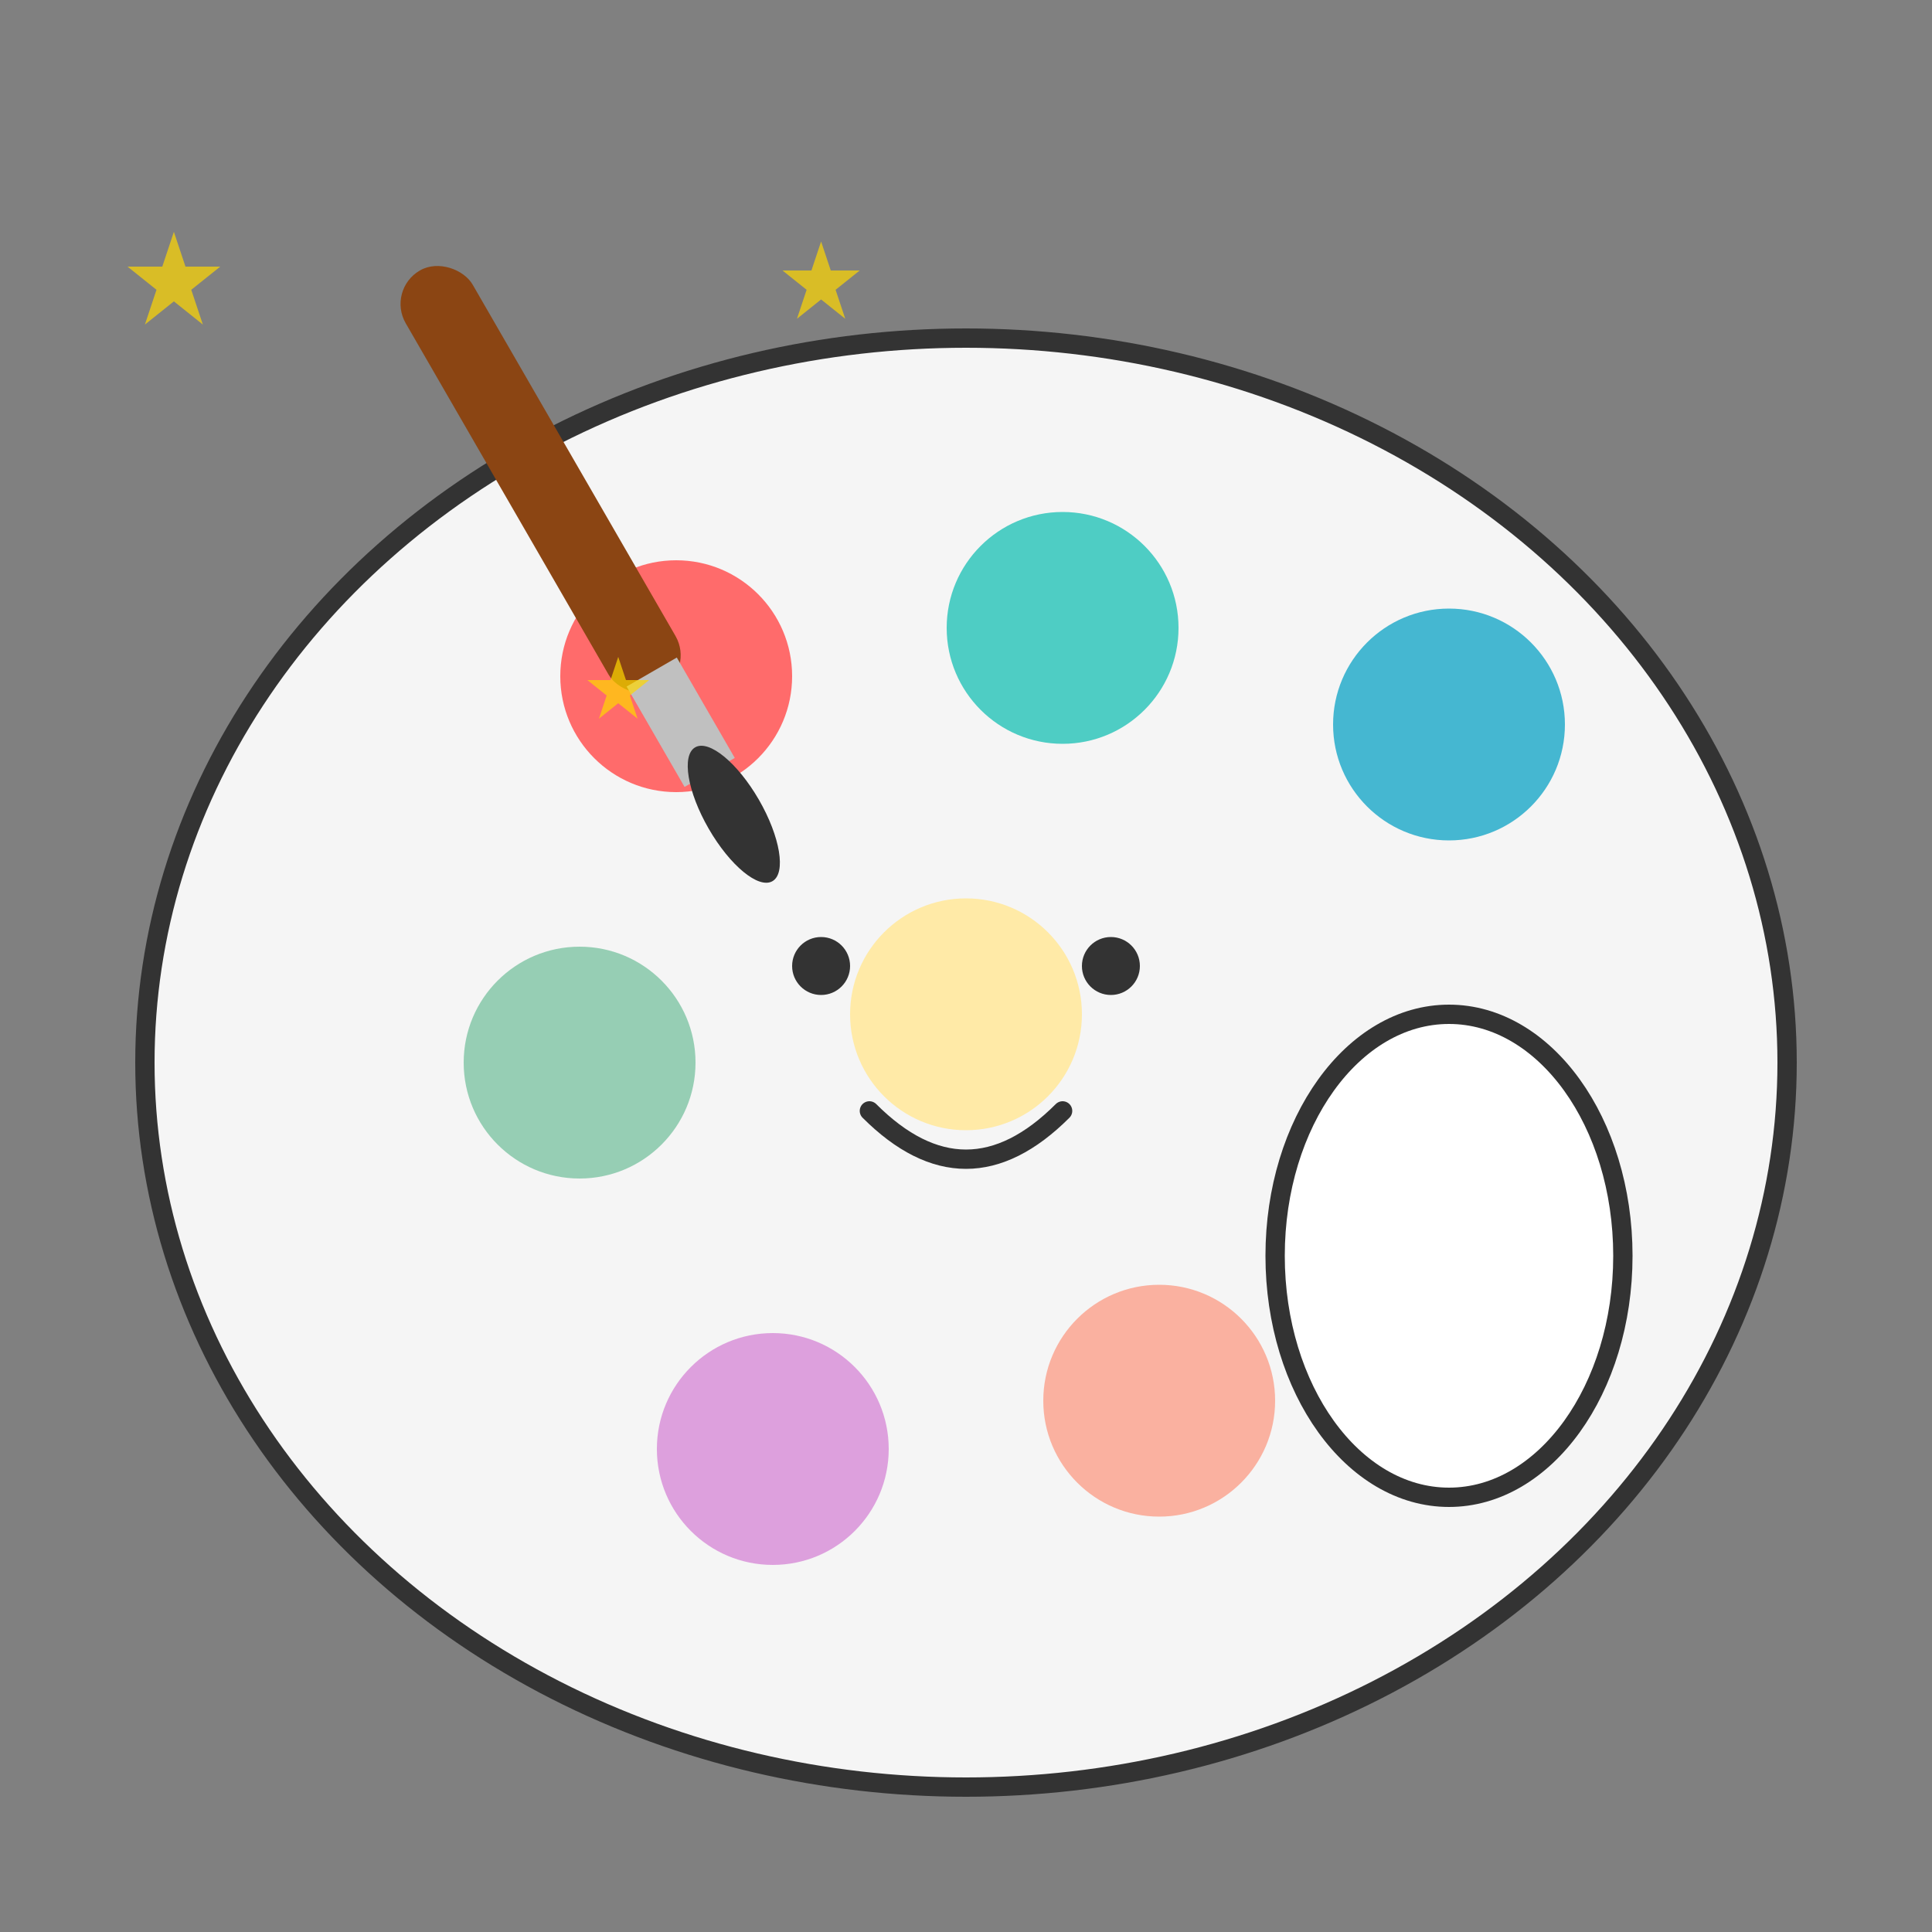 <svg width="200" height="200" viewBox="0 0 200 200" xmlns="http://www.w3.org/2000/svg">
  <rect x="0" y="0" width="200" height="200" fill="#808080" stroke="none"/>
  <!-- 调色板背景 -->
  <ellipse cx="100" cy="110" rx="85" ry="75" fill="#f5f5f5" stroke="#333" stroke-width="2"/>
  
  <!-- 拇指孔 -->
  <ellipse cx="150" cy="130" rx="18" ry="25" fill="white" stroke="#333" stroke-width="2"/>
  
  <!-- 颜料点 -->
  <circle cx="70" cy="70" r="12" fill="#ff6b6b"/>
  <circle cx="110" cy="65" r="12" fill="#4ecdc4"/>
  <circle cx="150" cy="75" r="12" fill="#45b7d1"/>
  <circle cx="60" cy="110" r="12" fill="#96ceb4"/>
  <circle cx="100" cy="105" r="12" fill="#ffeaa7"/>
  <circle cx="80" cy="150" r="12" fill="#dda0dd"/>
  <circle cx="120" cy="145" r="12" fill="#fab1a0"/>
  
  <!-- 画笔 -->
  <g transform="translate(40, 30) rotate(-30)">
    <!-- 笔杆 -->
    <rect x="0" y="0" width="8" height="50" fill="#8b4513" rx="4"/>
    <!-- 笔头金属部分 -->
    <rect x="1" y="48" width="6" height="12" fill="#c0c0c0"/>
    <!-- 笔毛 -->
    <ellipse cx="4" cy="65" rx="3" ry="8" fill="#333"/>
  </g>
  
  <!-- 装饰性小星星 -->
  <g fill="#ffd700" opacity="0.7">
    <polygon points="30,40 32,46 38,46 33,50 35,56 30,52 25,56 27,50 22,46 28,46" transform="scale(0.6)"/>
    <polygon points="170,50 172,56 178,56 173,60 175,66 170,62 165,66 167,60 162,56 168,56" transform="scale(0.5)"/>
    <polygon points="160,170 162,176 168,176 163,180 165,186 160,182 155,186 157,180 152,176 158,176" transform="scale(0.4)"/>
  </g>
  
  <!-- 可爱的表情 -->
  <g transform="translate(100, 110)">
    <!-- 眼睛 -->
    <circle cx="-15" cy="-10" r="3" fill="#333"/>
    <circle cx="15" cy="-10" r="3" fill="#333"/>
    <!-- 嘴巴 -->
    <path d="M -10,5 Q 0,15 10,5" stroke="#333" stroke-width="2" fill="none" stroke-linecap="round"/>
  </g>
</svg>

